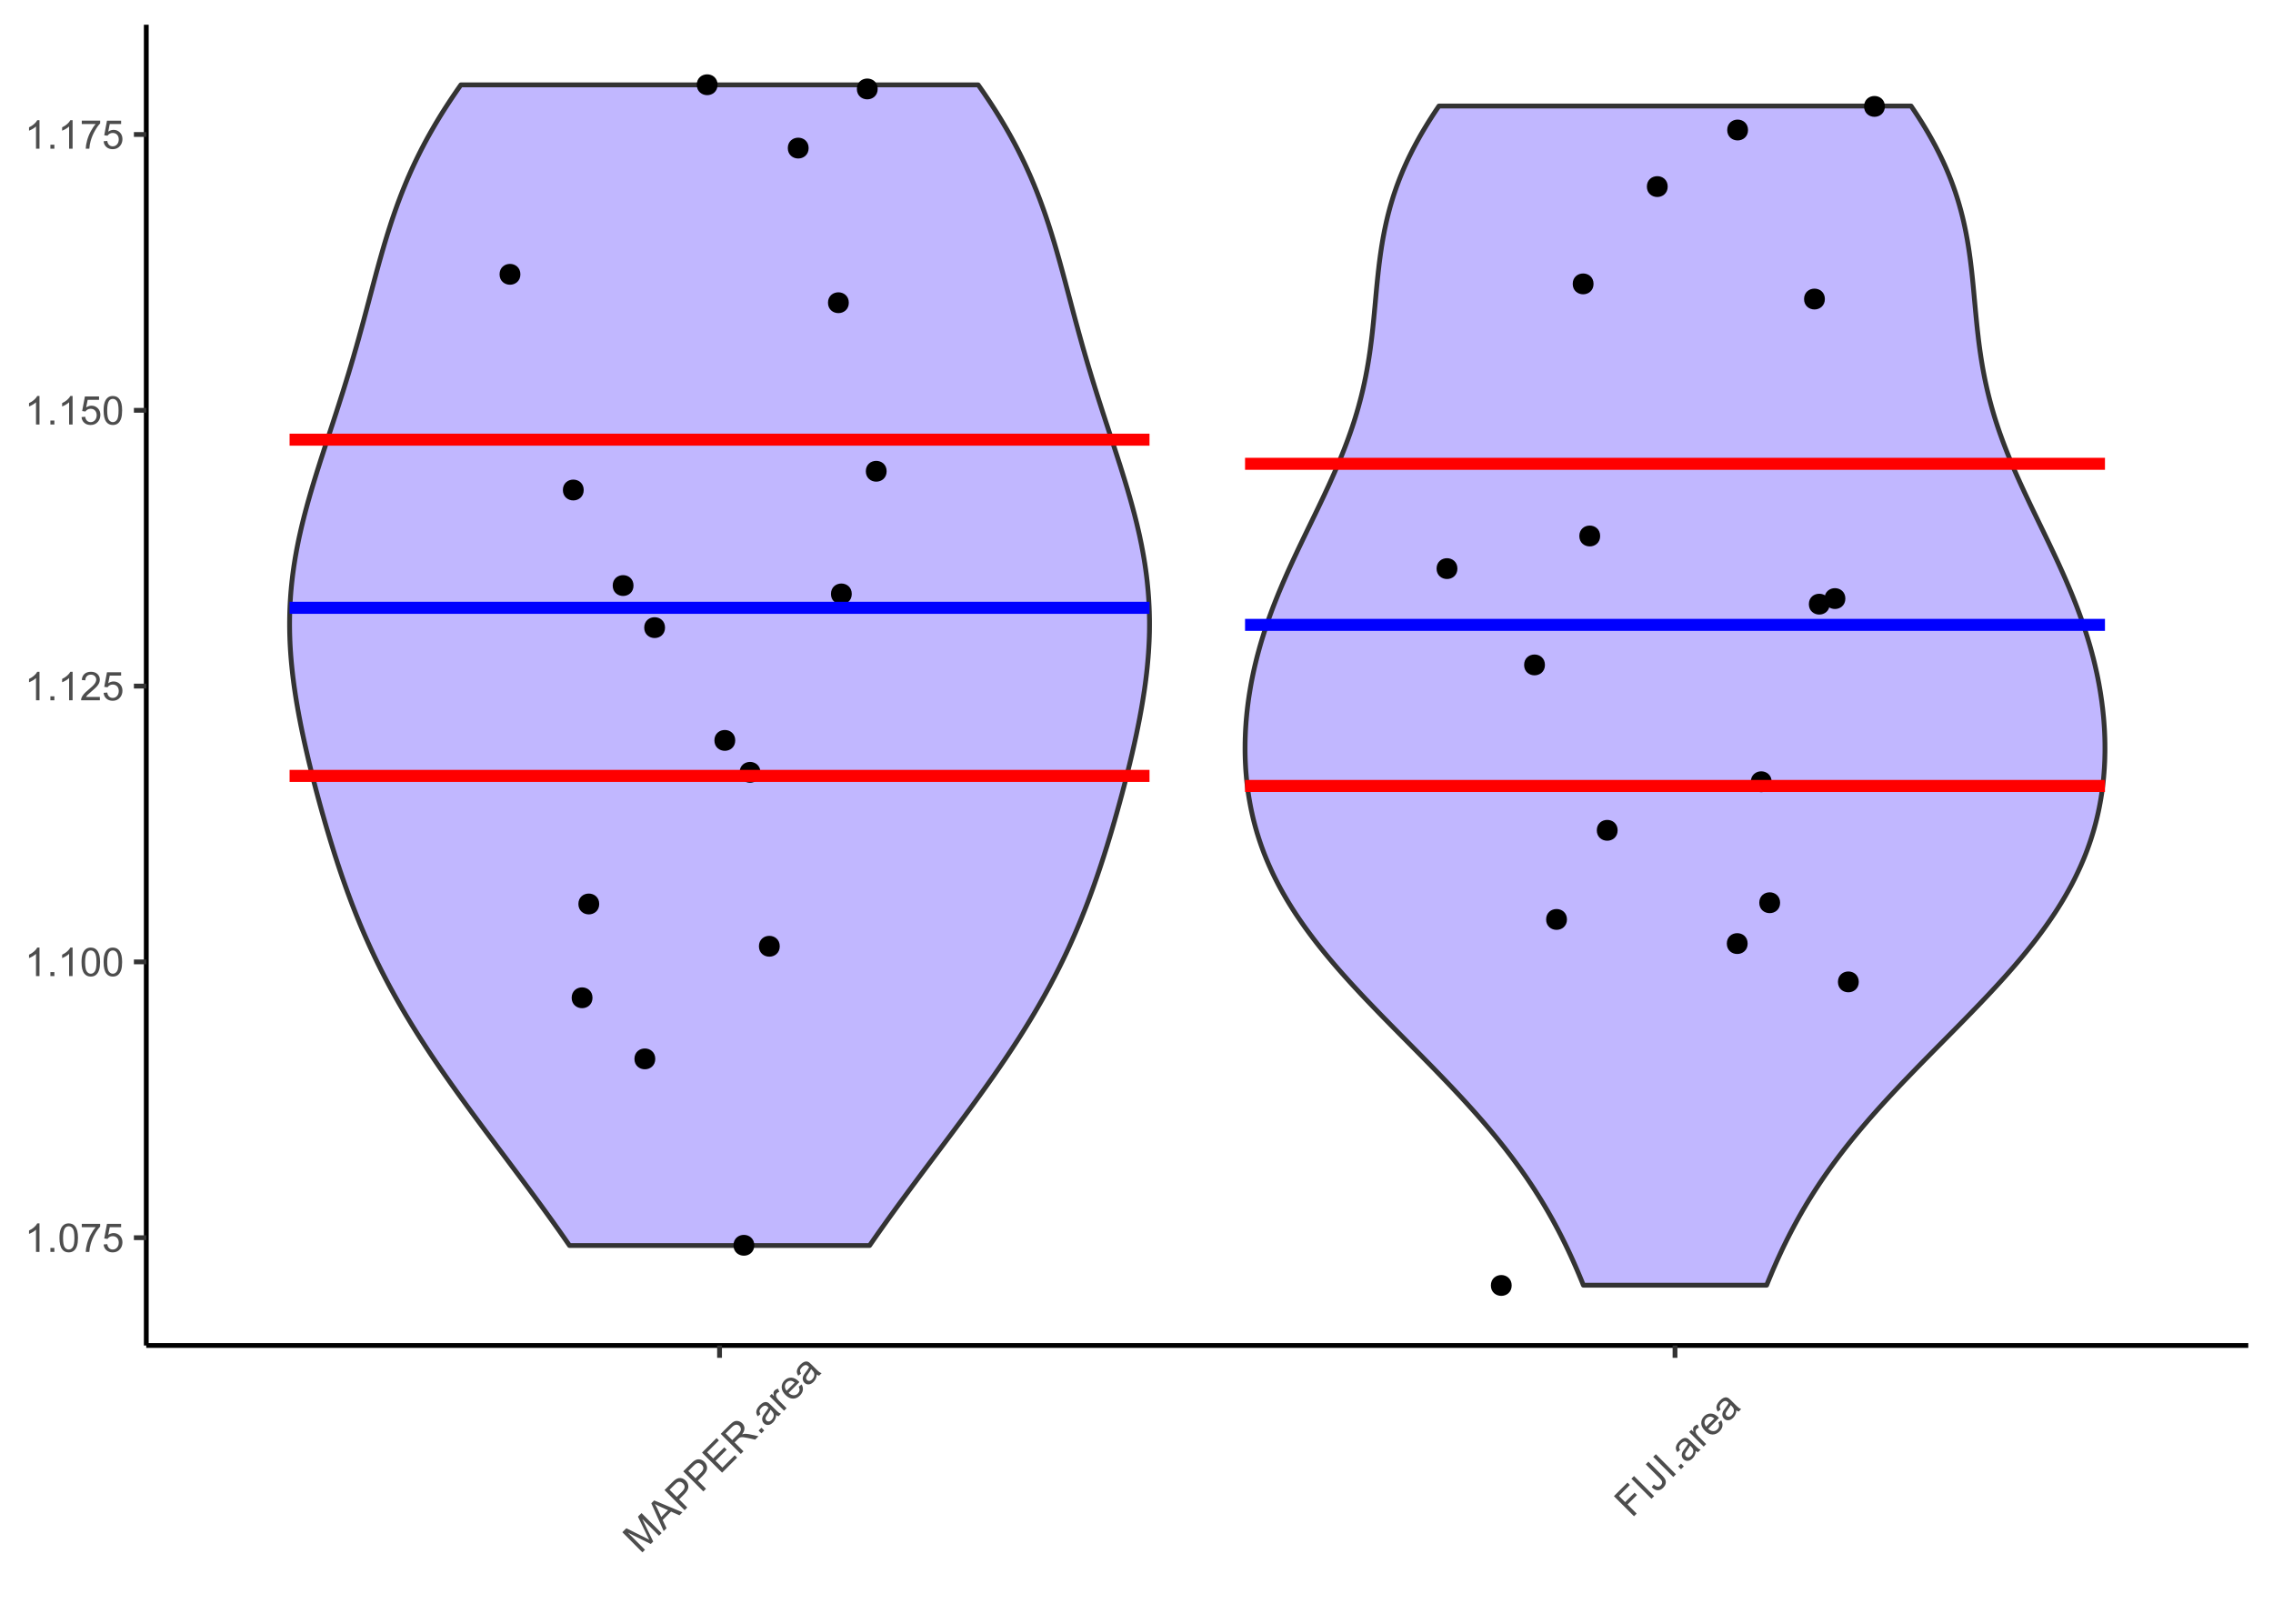 <?xml version="1.0" encoding="UTF-8"?>
<svg xmlns="http://www.w3.org/2000/svg" xmlns:xlink="http://www.w3.org/1999/xlink" width="504pt" height="360pt" viewBox="0 0 504 360" version="1.1">
<defs>
<g>
<symbol overflow="visible" id="glyph0-0">
<path style="stroke:none;" d="M 1.102 0 L 1.102 -5.5 L 5.5 -5.5 L 5.5 0 Z M 1.238 -0.137 L 5.363 -0.137 L 5.363 -5.363 L 1.238 -5.363 Z M 1.238 -0.137 "/>
</symbol>
<symbol overflow="visible" id="glyph0-1">
<path style="stroke:none;" d="M 3.277 0 L 2.504 0 L 2.504 -4.93 C 2.316 -4.75 2.074 -4.574 1.773 -4.395 C 1.469 -4.215 1.195 -4.082 0.957 -3.996 L 0.957 -4.742 C 1.387 -4.941 1.766 -5.188 2.09 -5.48 C 2.414 -5.77 2.645 -6.051 2.781 -6.324 L 3.277 -6.324 Z M 3.277 0 "/>
</symbol>
<symbol overflow="visible" id="glyph0-2">
<path style="stroke:none;" d="M 0.801 0 L 0.801 -0.883 L 1.68 -0.883 L 1.68 0 Z M 0.801 0 "/>
</symbol>
<symbol overflow="visible" id="glyph0-3">
<path style="stroke:none;" d="M 0.367 -3.105 C 0.363 -3.848 0.438 -4.445 0.594 -4.902 C 0.742 -5.355 0.973 -5.707 1.277 -5.953 C 1.578 -6.199 1.957 -6.32 2.418 -6.324 C 2.754 -6.32 3.051 -6.254 3.309 -6.121 C 3.562 -5.984 3.773 -5.789 3.938 -5.531 C 4.102 -5.273 4.23 -4.961 4.328 -4.594 C 4.422 -4.227 4.469 -3.73 4.473 -3.105 C 4.469 -2.367 4.395 -1.77 4.242 -1.316 C 4.09 -0.859 3.863 -0.508 3.562 -0.262 C 3.258 -0.016 2.875 0.105 2.418 0.109 C 1.809 0.105 1.332 -0.109 0.988 -0.547 C 0.57 -1.066 0.363 -1.922 0.367 -3.105 Z M 1.16 -3.105 C 1.16 -2.07 1.281 -1.379 1.523 -1.039 C 1.766 -0.695 2.062 -0.527 2.418 -0.527 C 2.773 -0.527 3.074 -0.699 3.316 -1.043 C 3.559 -1.387 3.68 -2.074 3.68 -3.105 C 3.68 -4.145 3.559 -4.832 3.316 -5.172 C 3.074 -5.512 2.77 -5.684 2.41 -5.684 C 2.051 -5.684 1.77 -5.531 1.559 -5.234 C 1.293 -4.844 1.16 -4.137 1.16 -3.105 Z M 1.16 -3.105 "/>
</symbol>
<symbol overflow="visible" id="glyph0-4">
<path style="stroke:none;" d="M 0.418 -5.473 L 0.418 -6.219 L 4.496 -6.219 L 4.496 -5.617 C 4.09 -5.188 3.691 -4.621 3.301 -3.914 C 2.902 -3.203 2.602 -2.473 2.391 -1.73 C 2.234 -1.199 2.133 -0.625 2.094 0 L 1.297 0 C 1.305 -0.492 1.402 -1.09 1.59 -1.793 C 1.773 -2.496 2.043 -3.172 2.391 -3.824 C 2.738 -4.477 3.109 -5.027 3.504 -5.473 Z M 0.418 -5.473 "/>
</symbol>
<symbol overflow="visible" id="glyph0-5">
<path style="stroke:none;" d="M 0.367 -1.648 L 1.176 -1.719 C 1.234 -1.32 1.375 -1.023 1.594 -0.824 C 1.812 -0.625 2.078 -0.527 2.391 -0.527 C 2.762 -0.527 3.074 -0.668 3.336 -0.949 C 3.59 -1.23 3.719 -1.602 3.723 -2.066 C 3.719 -2.504 3.594 -2.852 3.348 -3.109 C 3.098 -3.363 2.773 -3.492 2.375 -3.492 C 2.125 -3.492 1.902 -3.434 1.703 -3.32 C 1.5 -3.207 1.344 -3.062 1.23 -2.883 L 0.504 -2.977 L 1.113 -6.215 L 4.246 -6.215 L 4.246 -5.473 L 1.73 -5.473 L 1.391 -3.781 C 1.766 -4.039 2.164 -4.172 2.582 -4.176 C 3.129 -4.172 3.594 -3.98 3.973 -3.605 C 4.352 -3.223 4.539 -2.734 4.543 -2.137 C 4.539 -1.562 4.375 -1.07 4.043 -0.656 C 3.637 -0.148 3.086 0.105 2.391 0.109 C 1.816 0.105 1.348 -0.051 0.984 -0.371 C 0.621 -0.691 0.414 -1.117 0.367 -1.648 Z M 0.367 -1.648 "/>
</symbol>
<symbol overflow="visible" id="glyph0-6">
<path style="stroke:none;" d="M 4.43 -0.742 L 4.43 0 L 0.266 0 C 0.258 -0.188 0.289 -0.367 0.355 -0.539 C 0.461 -0.82 0.629 -1.098 0.863 -1.375 C 1.094 -1.648 1.434 -1.965 1.879 -2.328 C 2.562 -2.887 3.023 -3.332 3.266 -3.664 C 3.5 -3.988 3.621 -4.301 3.625 -4.594 C 3.621 -4.898 3.512 -5.156 3.297 -5.367 C 3.074 -5.578 2.789 -5.684 2.441 -5.684 C 2.066 -5.684 1.77 -5.57 1.547 -5.348 C 1.32 -5.125 1.207 -4.816 1.207 -4.422 L 0.414 -4.504 C 0.465 -5.094 0.668 -5.543 1.027 -5.855 C 1.379 -6.164 1.855 -6.32 2.457 -6.324 C 3.059 -6.32 3.539 -6.152 3.891 -5.82 C 4.242 -5.484 4.418 -5.07 4.422 -4.578 C 4.418 -4.32 4.367 -4.074 4.266 -3.832 C 4.164 -3.59 3.992 -3.332 3.754 -3.062 C 3.512 -2.793 3.113 -2.426 2.562 -1.957 C 2.094 -1.566 1.797 -1.301 1.664 -1.16 C 1.531 -1.02 1.422 -0.879 1.34 -0.742 Z M 4.43 -0.742 "/>
</symbol>
<symbol overflow="visible" id="glyph1-0">
<path style="stroke:none;" d="M 0.777 -0.777 L -3.109 -4.668 L 0 -7.777 L 3.891 -3.891 Z M 0.777 -0.973 L 3.695 -3.891 L 0 -7.582 L -2.918 -4.668 Z M 0.777 -0.973 "/>
</symbol>
<symbol overflow="visible" id="glyph1-1">
<path style="stroke:none;" d="M 0.461 -0.461 L -3.992 -4.918 L -3.105 -5.805 L 1.102 -3.703 C 1.492 -3.508 1.781 -3.359 1.977 -3.258 C 1.859 -3.469 1.699 -3.785 1.496 -4.207 L -0.535 -8.375 L 0.258 -9.168 L 4.711 -4.711 L 4.145 -4.145 L 0.418 -7.871 L 2.852 -2.852 L 2.316 -2.316 L -2.762 -4.82 L 1.031 -1.031 Z M 0.461 -0.461 "/>
</symbol>
<symbol overflow="visible" id="glyph1-2">
<path style="stroke:none;" d="M -0.008 0.008 L -2.754 -6.156 L -2.117 -6.789 L 4.16 -4.16 L 3.488 -3.488 L 1.621 -4.316 L -0.242 -2.453 L 0.617 -0.617 Z M -0.555 -3.105 L 0.957 -4.617 L -0.742 -5.383 C -1.254 -5.613 -1.668 -5.816 -1.98 -5.992 C -1.75 -5.645 -1.547 -5.281 -1.371 -4.902 Z M -0.555 -3.105 "/>
</symbol>
<symbol overflow="visible" id="glyph1-3">
<path style="stroke:none;" d="M 0.48 -0.48 L -3.973 -4.934 L -2.293 -6.613 C -1.996 -6.906 -1.758 -7.117 -1.574 -7.25 C -1.316 -7.43 -1.062 -7.543 -0.816 -7.59 C -0.562 -7.633 -0.301 -7.609 -0.027 -7.52 C 0.246 -7.422 0.492 -7.266 0.715 -7.047 C 1.09 -6.664 1.289 -6.223 1.312 -5.723 C 1.336 -5.219 1.031 -4.652 0.402 -4.023 L -0.742 -2.879 L 1.07 -1.07 Z M -1.266 -3.406 L -0.117 -4.559 C 0.266 -4.938 0.465 -5.277 0.484 -5.582 C 0.5 -5.883 0.379 -6.164 0.125 -6.422 C -0.062 -6.605 -0.266 -6.715 -0.496 -6.758 C -0.719 -6.793 -0.93 -6.758 -1.129 -6.648 C -1.254 -6.574 -1.449 -6.402 -1.719 -6.137 L -2.859 -5 Z M -1.266 -3.406 "/>
</symbol>
<symbol overflow="visible" id="glyph1-4">
<path style="stroke:none;" d="M 0.492 -0.492 L -3.961 -4.945 L -0.742 -8.168 L -0.215 -7.641 L -2.848 -5.012 L -1.484 -3.645 L 0.98 -6.109 L 1.504 -5.586 L -0.961 -3.125 L 0.555 -1.605 L 3.289 -4.344 L 3.816 -3.816 Z M 0.492 -0.492 "/>
</symbol>
<symbol overflow="visible" id="glyph1-5">
<path style="stroke:none;" d="M 0.488 -0.488 L -3.965 -4.945 L -1.988 -6.918 C -1.59 -7.312 -1.25 -7.574 -0.965 -7.703 C -0.676 -7.828 -0.367 -7.852 -0.043 -7.773 C 0.285 -7.691 0.566 -7.531 0.812 -7.289 C 1.125 -6.973 1.289 -6.602 1.301 -6.184 C 1.312 -5.758 1.133 -5.305 0.77 -4.82 C 0.996 -4.902 1.191 -4.949 1.348 -4.957 C 1.676 -4.969 2.035 -4.934 2.426 -4.852 L 4.414 -4.414 L 3.672 -3.672 L 2.156 -4.012 C 1.715 -4.102 1.367 -4.164 1.117 -4.199 C 0.863 -4.227 0.664 -4.227 0.52 -4.195 C 0.375 -4.164 0.246 -4.113 0.133 -4.047 C 0.051 -3.992 -0.062 -3.891 -0.215 -3.738 L -0.898 -3.055 L 1.078 -1.078 Z M -1.41 -3.566 L -0.145 -4.836 C 0.125 -5.102 0.305 -5.34 0.406 -5.547 C 0.5 -5.754 0.527 -5.957 0.484 -6.16 C 0.438 -6.359 0.344 -6.535 0.203 -6.68 C -0.008 -6.891 -0.254 -6.984 -0.543 -6.969 C -0.828 -6.949 -1.137 -6.777 -1.473 -6.449 L -2.883 -5.039 Z M -1.41 -3.566 "/>
</symbol>
<symbol overflow="visible" id="glyph1-6">
<path style="stroke:none;" d="M 0.566 -0.566 L -0.059 -1.188 L 0.566 -1.812 L 1.188 -1.188 Z M 0.566 -0.566 "/>
</symbol>
<symbol overflow="visible" id="glyph1-7">
<path style="stroke:none;" d="M 2.117 -2.914 C 2.082 -2.535 2.008 -2.219 1.895 -1.965 C 1.777 -1.703 1.613 -1.469 1.402 -1.254 C 1.043 -0.898 0.684 -0.711 0.32 -0.695 C -0.043 -0.676 -0.355 -0.801 -0.625 -1.074 C -0.781 -1.23 -0.891 -1.414 -0.949 -1.617 C -1.008 -1.82 -1.016 -2.02 -0.98 -2.215 C -0.941 -2.41 -0.871 -2.598 -0.77 -2.785 C -0.684 -2.918 -0.551 -3.109 -0.363 -3.355 C 0.023 -3.844 0.285 -4.23 0.422 -4.52 C 0.348 -4.59 0.301 -4.641 0.281 -4.664 C 0.062 -4.887 -0.145 -4.992 -0.344 -4.98 C -0.605 -4.965 -0.875 -4.816 -1.152 -4.543 C -1.406 -4.281 -1.551 -4.047 -1.586 -3.836 C -1.613 -3.621 -1.543 -3.371 -1.379 -3.086 L -1.988 -2.625 C -2.164 -2.902 -2.27 -3.164 -2.301 -3.418 C -2.328 -3.668 -2.273 -3.938 -2.141 -4.227 C -2.004 -4.508 -1.801 -4.793 -1.523 -5.074 C -1.25 -5.348 -0.992 -5.539 -0.758 -5.648 C -0.516 -5.754 -0.309 -5.797 -0.133 -5.781 C 0.047 -5.762 0.227 -5.695 0.41 -5.582 C 0.52 -5.504 0.695 -5.344 0.941 -5.105 L 1.672 -4.375 C 2.176 -3.863 2.508 -3.555 2.668 -3.445 C 2.824 -3.332 3 -3.246 3.195 -3.195 L 2.625 -2.625 C 2.453 -2.68 2.281 -2.773 2.117 -2.914 Z M 0.852 -4.09 C 0.73 -3.809 0.504 -3.441 0.164 -2.988 C -0.027 -2.73 -0.148 -2.535 -0.203 -2.402 C -0.254 -2.27 -0.266 -2.137 -0.238 -2.008 C -0.211 -1.879 -0.152 -1.77 -0.059 -1.676 C 0.086 -1.527 0.262 -1.461 0.473 -1.477 C 0.68 -1.488 0.891 -1.598 1.102 -1.812 C 1.312 -2.02 1.453 -2.254 1.523 -2.512 C 1.594 -2.766 1.59 -3.012 1.512 -3.254 C 1.445 -3.434 1.289 -3.648 1.051 -3.891 Z M 0.852 -4.09 "/>
</symbol>
<symbol overflow="visible" id="glyph1-8">
<path style="stroke:none;" d="M 0.402 -0.402 L -2.824 -3.629 L -2.332 -4.121 L -1.84 -3.633 C -1.941 -3.984 -1.977 -4.25 -1.945 -4.434 C -1.91 -4.609 -1.828 -4.762 -1.703 -4.895 C -1.52 -5.074 -1.273 -5.203 -0.965 -5.281 L -0.648 -4.586 C -0.855 -4.527 -1.027 -4.434 -1.168 -4.301 C -1.285 -4.18 -1.355 -4.035 -1.379 -3.871 C -1.398 -3.703 -1.367 -3.535 -1.285 -3.371 C -1.148 -3.113 -0.969 -2.871 -0.738 -2.641 L 0.949 -0.949 Z M 0.402 -0.402 "/>
</symbol>
<symbol overflow="visible" id="glyph1-9">
<path style="stroke:none;" d="M 1.578 -3.656 L 2.215 -4.152 C 2.457 -3.73 2.547 -3.309 2.488 -2.887 C 2.426 -2.461 2.211 -2.062 1.84 -1.691 C 1.363 -1.219 0.84 -0.988 0.277 -1.004 C -0.289 -1.016 -0.832 -1.285 -1.359 -1.812 C -1.898 -2.352 -2.18 -2.914 -2.203 -3.496 C -2.223 -4.074 -2.008 -4.586 -1.566 -5.035 C -1.129 -5.465 -0.629 -5.672 -0.066 -5.652 C 0.504 -5.629 1.051 -5.352 1.582 -4.82 C 1.613 -4.785 1.66 -4.734 1.727 -4.672 L -0.68 -2.266 C -0.305 -1.93 0.066 -1.758 0.434 -1.754 C 0.801 -1.742 1.117 -1.875 1.391 -2.145 C 1.586 -2.344 1.707 -2.566 1.746 -2.816 C 1.781 -3.062 1.723 -3.344 1.578 -3.656 Z M -1.102 -2.746 L 0.703 -4.547 C 0.406 -4.793 0.133 -4.926 -0.117 -4.953 C -0.5 -4.984 -0.828 -4.863 -1.109 -4.59 C -1.355 -4.336 -1.484 -4.043 -1.488 -3.703 C -1.492 -3.363 -1.363 -3.043 -1.102 -2.746 Z M -1.102 -2.746 "/>
</symbol>
<symbol overflow="visible" id="glyph1-10">
<path style="stroke:none;" d="M 0.512 -0.512 L -3.945 -4.965 L -0.938 -7.969 L -0.414 -7.445 L -2.828 -5.027 L -1.449 -3.648 L 0.641 -5.738 L 1.168 -5.215 L -0.922 -3.125 L 1.102 -1.102 Z M 0.512 -0.512 "/>
</symbol>
<symbol overflow="visible" id="glyph1-11">
<path style="stroke:none;" d="M 0.582 -0.582 L -3.875 -5.035 L -3.285 -5.625 L 1.168 -1.168 Z M 0.582 -0.582 "/>
</symbol>
<symbol overflow="visible" id="glyph1-12">
<path style="stroke:none;" d="M -1.086 -1.441 L -0.625 -2.047 C -0.27 -1.719 0.023 -1.551 0.262 -1.539 C 0.5 -1.527 0.719 -1.621 0.922 -1.824 C 1.066 -1.965 1.16 -2.125 1.203 -2.305 C 1.242 -2.477 1.227 -2.645 1.148 -2.805 C 1.07 -2.961 0.902 -3.168 0.652 -3.426 L -2.414 -6.492 L -1.824 -7.082 L 1.211 -4.047 C 1.582 -3.672 1.824 -3.34 1.941 -3.047 C 2.051 -2.75 2.066 -2.449 1.98 -2.148 C 1.891 -1.844 1.715 -1.562 1.453 -1.301 C 1.062 -0.91 0.648 -0.723 0.219 -0.738 C -0.215 -0.754 -0.645 -0.988 -1.086 -1.441 Z M -1.086 -1.441 "/>
</symbol>
</g>
</defs>
<g id="surface739">
<rect x="0" y="0" width="504" height="360" style="fill:rgb(100%,100%,100%);fill-opacity:1;stroke:none;"/>
<rect x="0" y="0" width="504" height="360" style="fill:rgb(100%,100%,100%);fill-opacity:1;stroke:none;"/>
<path style="fill:none;stroke-width:1.067;stroke-linecap:round;stroke-linejoin:round;stroke:rgb(100%,100%,100%);stroke-opacity:1;stroke-miterlimit:10;" d="M 0 360 L 504 360 L 504 0 L 0 0 Z M 0 360 "/>
<path style="fill-rule:nonzero;fill:rgb(51.765%,43.922%,100%);fill-opacity:0.502;stroke-width:1.067;stroke-linecap:round;stroke-linejoin:round;stroke:rgb(20%,20%,20%);stroke-opacity:1;stroke-miterlimit:10;" d="M 126.277 276.145 L 125.93 275.641 L 125.578 275.137 L 125.23 274.633 L 124.879 274.129 L 124.523 273.625 L 124.172 273.121 L 123.816 272.621 L 123.098 271.613 L 122.742 271.109 L 122.379 270.605 L 122.02 270.102 L 120.93 268.59 L 119.828 267.078 L 119.461 266.578 L 119.094 266.074 L 117.238 263.555 L 115.363 261.035 L 114.988 260.535 L 114.613 260.031 L 114.234 259.527 L 113.859 259.023 L 113.48 258.52 L 113.105 258.016 L 112.727 257.512 L 112.352 257.008 L 111.215 255.496 L 110.84 254.996 L 110.082 253.988 L 109.707 253.484 L 109.328 252.98 L 108.953 252.477 L 108.574 251.973 L 108.199 251.469 L 107.82 250.965 L 106.695 249.453 L 106.324 248.953 L 105.949 248.449 L 105.578 247.945 L 105.203 247.441 L 104.461 246.434 L 104.094 245.93 L 103.723 245.426 L 102.621 243.914 L 102.258 243.41 L 101.895 242.91 L 101.168 241.902 L 100.09 240.391 L 99.379 239.383 L 99.027 238.879 L 98.672 238.375 L 98.324 237.871 L 97.973 237.367 L 97.625 236.867 L 96.594 235.355 L 95.574 233.844 L 95.242 233.34 L 94.906 232.836 L 94.574 232.332 L 93.918 231.324 L 93.594 230.824 L 92.945 229.816 L 92.625 229.312 L 91.992 228.305 L 91.367 227.297 L 91.059 226.793 L 90.449 225.785 L 90.145 225.285 L 89.844 224.781 L 89.25 223.773 L 88.961 223.27 L 88.668 222.766 L 88.379 222.262 L 87.809 221.254 L 87.246 220.246 L 86.973 219.742 L 86.695 219.242 L 86.422 218.738 L 86.152 218.234 L 85.621 217.227 L 85.098 216.219 L 84.582 215.211 L 84.328 214.707 L 83.828 213.699 L 83.582 213.199 L 83.098 212.191 L 82.621 211.184 L 82.152 210.176 L 81.691 209.168 L 81.469 208.664 L 81.242 208.16 L 81.02 207.656 L 80.801 207.156 L 80.582 206.652 L 80.152 205.645 L 79.73 204.637 L 79.527 204.133 L 79.32 203.629 L 78.914 202.621 L 78.715 202.117 L 78.516 201.617 L 78.125 200.609 L 77.742 199.602 L 77.18 198.09 L 76.996 197.586 L 76.816 197.082 L 76.633 196.578 L 76.457 196.074 L 76.277 195.574 L 75.926 194.566 L 75.41 193.055 L 74.906 191.543 L 74.414 190.031 L 74.254 189.531 L 73.934 188.523 L 73.309 186.508 L 72.852 184.996 L 72.703 184.492 L 72.551 183.988 L 72.402 183.488 L 72.258 182.984 L 72.109 182.48 L 71.531 180.465 L 70.969 178.449 L 70.832 177.949 L 70.422 176.438 L 70.289 175.934 L 70.152 175.43 L 70.02 174.926 L 69.891 174.422 L 69.758 173.918 L 69.629 173.414 L 69.496 172.91 L 69.371 172.406 L 69.242 171.906 L 69.117 171.402 L 68.988 170.898 L 68.867 170.395 L 68.617 169.387 L 68.375 168.379 L 67.906 166.363 L 67.793 165.863 L 67.453 164.352 L 67.234 163.344 L 66.918 161.832 L 66.816 161.328 L 66.711 160.824 L 66.613 160.32 L 66.516 159.82 L 66.32 158.812 L 66.227 158.309 L 66.137 157.805 L 66.043 157.301 L 65.957 156.797 L 65.867 156.293 L 65.781 155.789 L 65.617 154.781 L 65.539 154.281 L 65.461 153.777 L 65.238 152.266 L 65.172 151.762 L 65.102 151.258 L 65.039 150.754 L 64.973 150.25 L 64.855 149.242 L 64.801 148.738 L 64.746 148.238 L 64.645 147.23 L 64.598 146.727 L 64.512 145.719 L 64.473 145.215 L 64.402 144.207 L 64.371 143.703 L 64.316 142.695 L 64.293 142.195 L 64.273 141.691 L 64.242 140.684 L 64.23 140.18 L 64.215 139.172 L 64.211 138.668 L 64.211 138.164 L 64.219 137.156 L 64.227 136.652 L 64.238 136.152 L 64.25 135.648 L 64.289 134.641 L 64.312 134.137 L 64.367 133.129 L 64.402 132.625 L 64.434 132.121 L 64.512 131.113 L 64.559 130.613 L 64.605 130.109 L 64.707 129.102 L 64.883 127.59 L 65.016 126.582 L 65.09 126.078 L 65.16 125.574 L 65.238 125.07 L 65.316 124.57 L 65.48 123.562 L 65.75 122.051 L 65.945 121.043 L 66.148 120.035 L 66.359 119.027 L 66.473 118.527 L 66.699 117.52 L 66.934 116.512 L 67.059 116.008 L 67.18 115.504 L 67.309 115 L 67.434 114.496 L 67.832 112.984 L 67.969 112.484 L 68.242 111.477 L 68.383 110.973 L 68.816 109.461 L 69.262 107.949 L 69.566 106.941 L 69.719 106.441 L 70.344 104.426 L 71.145 101.906 L 71.309 101.402 L 71.473 100.902 L 71.633 100.398 L 72.289 98.383 L 72.457 97.879 L 72.949 96.367 L 73.117 95.863 L 73.281 95.359 L 73.445 94.859 L 73.613 94.355 L 74.598 91.332 L 74.758 90.828 L 75.086 89.82 L 75.246 89.316 L 75.406 88.816 L 76.047 86.801 L 76.828 84.281 L 76.98 83.777 L 77.137 83.273 L 77.289 82.773 L 77.441 82.27 L 77.59 81.766 L 77.742 81.262 L 78.336 79.246 L 78.77 77.734 L 78.914 77.234 L 79.059 76.73 L 79.199 76.227 L 79.344 75.723 L 79.625 74.715 L 79.762 74.211 L 79.902 73.707 L 80.039 73.203 L 80.18 72.699 L 80.453 71.691 L 80.59 71.191 L 80.727 70.688 L 80.859 70.184 L 80.996 69.68 L 81.129 69.176 L 81.266 68.672 L 81.531 67.664 L 81.668 67.16 L 82.066 65.648 L 82.199 65.148 L 82.332 64.645 L 82.469 64.141 L 82.734 63.133 L 82.871 62.629 L 83.004 62.125 L 83.277 61.117 L 83.41 60.613 L 83.547 60.109 L 83.688 59.605 L 83.824 59.105 L 83.961 58.602 L 84.242 57.594 L 84.387 57.09 L 84.527 56.586 L 84.961 55.074 L 85.258 54.066 L 85.41 53.566 L 85.559 53.062 L 85.715 52.559 L 85.867 52.055 L 86.027 51.551 L 86.184 51.047 L 86.344 50.543 L 86.508 50.039 L 86.668 49.535 L 87.004 48.527 L 87.176 48.023 L 87.348 47.523 L 87.699 46.516 L 88.059 45.508 L 88.242 45.004 L 88.43 44.5 L 88.812 43.492 L 89.008 42.988 L 89.406 41.98 L 89.609 41.48 L 90.023 40.473 L 90.238 39.969 L 90.449 39.465 L 90.672 38.961 L 90.891 38.457 L 91.344 37.449 L 91.574 36.945 L 91.809 36.441 L 92.047 35.938 L 92.289 35.438 L 92.531 34.934 L 93.031 33.926 L 93.289 33.422 L 93.543 32.918 L 93.809 32.414 L 94.07 31.91 L 94.34 31.406 L 94.887 30.398 L 95.168 29.898 L 95.449 29.395 L 96.027 28.387 L 96.32 27.883 L 96.617 27.379 L 96.918 26.875 L 97.527 25.867 L 98.152 24.859 L 98.473 24.355 L 98.793 23.855 L 99.449 22.848 L 99.781 22.344 L 100.453 21.336 L 101.141 20.328 L 101.488 19.824 L 101.84 19.32 L 102.195 18.816 L 216.898 18.816 L 217.254 19.32 L 217.957 20.328 L 218.301 20.832 L 218.98 21.84 L 219.316 22.344 L 219.648 22.848 L 219.977 23.352 L 220.301 23.855 L 220.621 24.355 L 220.941 24.859 L 221.566 25.867 L 222.176 26.875 L 222.477 27.379 L 223.07 28.387 L 223.359 28.891 L 223.645 29.395 L 223.926 29.898 L 224.207 30.398 L 224.754 31.406 L 225.023 31.91 L 225.289 32.414 L 225.551 32.918 L 225.809 33.422 L 226.062 33.926 L 226.562 34.934 L 226.805 35.438 L 227.047 35.938 L 227.285 36.441 L 227.52 36.945 L 227.75 37.449 L 228.203 38.457 L 228.426 38.961 L 228.645 39.465 L 228.859 39.969 L 229.281 40.977 L 229.484 41.48 L 229.691 41.98 L 230.09 42.988 L 230.281 43.492 L 230.477 43.996 L 230.852 45.004 L 231.219 46.012 L 231.398 46.516 L 231.75 47.523 L 231.922 48.023 L 232.426 49.535 L 232.59 50.039 L 233.07 51.551 L 233.227 52.055 L 233.379 52.559 L 233.535 53.062 L 233.688 53.566 L 233.836 54.066 L 234.133 55.074 L 234.711 57.09 L 235.133 58.602 L 235.27 59.105 L 235.41 59.605 L 235.82 61.117 L 235.953 61.621 L 236.227 62.629 L 236.492 63.637 L 236.629 64.141 L 236.895 65.148 L 237.027 65.648 L 237.16 66.152 L 237.297 66.656 L 237.695 68.168 L 237.832 68.672 L 238.098 69.68 L 238.371 70.688 L 238.504 71.191 L 238.641 71.691 L 238.777 72.195 L 238.918 72.699 L 239.191 73.707 L 240.035 76.73 L 240.18 77.234 L 240.324 77.734 L 240.613 78.742 L 240.762 79.246 L 240.906 79.75 L 241.203 80.758 L 241.355 81.262 L 241.504 81.766 L 241.809 82.773 L 241.961 83.273 L 242.113 83.777 L 242.27 84.281 L 242.422 84.785 L 242.891 86.297 L 243.051 86.801 L 243.207 87.305 L 243.688 88.816 L 243.848 89.316 L 244.012 89.82 L 244.172 90.324 L 244.336 90.828 L 244.496 91.332 L 245.316 93.852 L 245.484 94.355 L 245.648 94.859 L 245.812 95.359 L 245.977 95.863 L 246.145 96.367 L 246.473 97.375 L 246.641 97.879 L 247.625 100.902 L 247.785 101.402 L 247.949 101.906 L 248.109 102.41 L 248.273 102.914 L 248.434 103.418 L 248.59 103.922 L 248.75 104.426 L 249.375 106.441 L 249.527 106.941 L 249.984 108.453 L 250.129 108.957 L 250.277 109.461 L 250.711 110.973 L 250.992 111.98 L 251.129 112.484 L 251.266 112.984 L 251.531 113.992 L 251.789 115 L 252.039 116.008 L 252.16 116.512 L 252.277 117.016 L 252.398 117.52 L 252.625 118.527 L 252.734 119.027 L 253.051 120.539 L 253.152 121.043 L 253.246 121.547 L 253.344 122.051 L 253.434 122.555 L 253.527 123.059 L 253.699 124.066 L 253.777 124.57 L 253.859 125.07 L 254.008 126.078 L 254.078 126.582 L 254.211 127.59 L 254.27 128.094 L 254.332 128.598 L 254.387 129.102 L 254.488 130.109 L 254.535 130.613 L 254.582 131.113 L 254.66 132.121 L 254.695 132.625 L 254.727 133.129 L 254.781 134.137 L 254.805 134.641 L 254.844 135.648 L 254.855 136.152 L 254.867 136.652 L 254.883 137.66 L 254.883 138.668 L 254.875 139.676 L 254.867 140.18 L 254.852 140.684 L 254.84 141.188 L 254.801 142.195 L 254.777 142.695 L 254.723 143.703 L 254.66 144.711 L 254.582 145.719 L 254.496 146.727 L 254.402 147.734 L 254.352 148.238 L 254.297 148.738 L 254.242 149.242 L 254.18 149.746 L 254.121 150.25 L 254.059 150.754 L 253.926 151.762 L 253.785 152.77 L 253.711 153.273 L 253.555 154.281 L 253.477 154.781 L 253.312 155.789 L 253.141 156.797 L 252.961 157.805 L 252.68 159.316 L 252.582 159.82 L 252.484 160.32 L 252.281 161.328 L 252.176 161.832 L 252.074 162.336 L 251.969 162.84 L 251.531 164.855 L 251.305 165.863 L 251.188 166.363 L 251.074 166.867 L 250.957 167.371 L 250.836 167.875 L 250.719 168.379 L 250.477 169.387 L 250.352 169.891 L 250.23 170.395 L 249.98 171.402 L 249.852 171.906 L 249.727 172.406 L 249.469 173.414 L 249.336 173.918 L 249.207 174.422 L 248.809 175.934 L 248.262 177.949 L 248.125 178.449 L 247.562 180.465 L 247.273 181.473 L 247.133 181.977 L 246.984 182.48 L 246.84 182.984 L 246.691 183.488 L 246.543 183.988 L 246.395 184.492 L 245.785 186.508 L 245.629 187.012 L 245.477 187.516 L 245.316 188.02 L 245.16 188.523 L 244.84 189.531 L 244.68 190.031 L 244.188 191.543 L 243.684 193.055 L 243.168 194.566 L 242.816 195.574 L 242.641 196.074 L 242.281 197.082 L 241.914 198.09 L 241.352 199.602 L 240.969 200.609 L 240.578 201.617 L 240.379 202.117 L 240.18 202.621 L 239.57 204.133 L 239.363 204.637 L 238.941 205.645 L 238.512 206.652 L 238.293 207.156 L 238.074 207.656 L 237.629 208.664 L 237.402 209.168 L 237.172 209.672 L 236.945 210.176 L 236.477 211.184 L 236.238 211.688 L 235.996 212.191 L 235.758 212.695 L 235.512 213.199 L 235.266 213.699 L 234.766 214.707 L 234.258 215.715 L 233.996 216.219 L 233.738 216.723 L 232.941 218.234 L 232.672 218.738 L 232.398 219.242 L 232.125 219.742 L 231.848 220.246 L 231.004 221.758 L 230.137 223.27 L 229.844 223.773 L 229.25 224.781 L 228.949 225.285 L 228.648 225.785 L 228.344 226.289 L 227.727 227.297 L 227.102 228.305 L 226.469 229.312 L 225.828 230.32 L 225.504 230.824 L 225.176 231.324 L 224.52 232.332 L 224.188 232.836 L 223.852 233.34 L 223.52 233.844 L 223.18 234.348 L 222.844 234.852 L 221.469 236.867 L 221.121 237.367 L 220.77 237.871 L 220.422 238.375 L 220.07 238.879 L 219.004 240.391 L 217.926 241.902 L 217.562 242.406 L 217.203 242.91 L 216.836 243.41 L 216.473 243.914 L 215.004 245.93 L 213.52 247.945 L 213.145 248.449 L 212.773 248.953 L 212.398 249.453 L 210.898 251.469 L 210.52 251.973 L 210.145 252.477 L 209.766 252.98 L 209.391 253.484 L 208.633 254.492 L 208.258 254.996 L 207.879 255.496 L 207.121 256.504 L 206.746 257.008 L 205.988 258.016 L 205.613 258.52 L 205.234 259.023 L 204.859 259.527 L 204.48 260.031 L 204.105 260.535 L 203.73 261.035 L 202.23 263.051 L 201.859 263.555 L 201.484 264.059 L 200.371 265.57 L 200.004 266.074 L 199.633 266.578 L 199.266 267.078 L 198.531 268.086 L 198.168 268.59 L 197.801 269.094 L 197.074 270.102 L 195.637 272.117 L 195.281 272.621 L 194.926 273.121 L 194.57 273.625 L 194.219 274.129 L 193.863 274.633 L 193.516 275.137 L 193.164 275.641 L 192.816 276.145 Z M 126.277 276.145 "/>
<path style="fill-rule:nonzero;fill:rgb(51.765%,43.922%,100%);fill-opacity:0.502;stroke-width:1.067;stroke-linecap:round;stroke-linejoin:round;stroke:rgb(20%,20%,20%);stroke-opacity:1;stroke-miterlimit:10;" d="M 351.09 284.941 L 350.676 283.918 L 350.465 283.406 L 350.035 282.383 L 349.598 281.359 L 349.152 280.336 L 348.926 279.824 L 348.465 278.801 L 348.23 278.289 L 347.754 277.266 L 347.262 276.242 L 347.016 275.734 L 346.508 274.711 L 345.992 273.688 L 345.461 272.664 L 344.914 271.641 L 344.359 270.617 L 344.074 270.105 L 343.496 269.082 L 343.203 268.57 L 342.602 267.547 L 342.297 267.035 L 341.68 266.012 L 341.359 265.5 L 341.043 264.988 L 340.715 264.477 L 340.391 263.965 L 340.059 263.453 L 339.723 262.941 L 339.383 262.43 L 338.695 261.406 L 338.344 260.895 L 337.988 260.383 L 337.27 259.359 L 336.902 258.848 L 336.531 258.336 L 336.156 257.824 L 335.777 257.316 L 335.398 256.805 L 335.012 256.293 L 334.621 255.781 L 333.832 254.758 L 333.43 254.246 L 333.023 253.734 L 332.203 252.711 L 331.367 251.688 L 330.516 250.664 L 330.086 250.152 L 329.652 249.641 L 329.215 249.129 L 328.773 248.617 L 328.328 248.105 L 327.879 247.594 L 327.434 247.082 L 326.52 246.059 L 325.598 245.035 L 325.133 244.523 L 324.664 244.012 L 323.719 242.988 L 323.242 242.477 L 322.281 241.453 L 321.312 240.43 L 320.824 239.918 L 320.336 239.41 L 319.352 238.387 L 317.863 236.852 L 316.863 235.828 L 316.359 235.316 L 315.859 234.805 L 314.852 233.781 L 314.344 233.27 L 313.84 232.758 L 313.332 232.246 L 312.828 231.734 L 311.812 230.711 L 311.309 230.199 L 310.801 229.688 L 310.297 229.176 L 309.789 228.664 L 308.277 227.129 L 307.777 226.617 L 307.273 226.105 L 306.273 225.082 L 305.281 224.059 L 303.805 222.523 L 303.316 222.012 L 302.828 221.504 L 302.348 220.992 L 301.863 220.48 L 300.434 218.945 L 299.496 217.922 L 299.031 217.41 L 298.57 216.898 L 297.656 215.875 L 297.207 215.363 L 296.754 214.852 L 295.871 213.828 L 295.434 213.316 L 295 212.805 L 294.148 211.781 L 293.727 211.27 L 292.898 210.246 L 292.492 209.734 L 292.09 209.223 L 291.691 208.711 L 291.297 208.199 L 290.523 207.176 L 290.145 206.664 L 289.77 206.152 L 289.398 205.641 L 289.035 205.129 L 288.676 204.617 L 288.32 204.105 L 287.969 203.594 L 287.625 203.086 L 287.285 202.574 L 286.621 201.551 L 285.98 200.527 L 285.668 200.016 L 285.359 199.504 L 285.059 198.992 L 284.762 198.48 L 284.469 197.969 L 283.898 196.945 L 283.352 195.922 L 282.828 194.898 L 282.574 194.387 L 282.324 193.875 L 282.082 193.363 L 281.844 192.852 L 281.383 191.828 L 281.16 191.316 L 280.73 190.293 L 280.527 189.781 L 280.32 189.27 L 279.938 188.246 L 279.75 187.734 L 279.57 187.223 L 279.395 186.711 L 279.223 186.199 L 279.059 185.688 L 278.898 185.18 L 278.738 184.668 L 278.441 183.645 L 278.301 183.133 L 278.164 182.621 L 278.031 182.109 L 277.902 181.598 L 277.781 181.086 L 277.664 180.574 L 277.551 180.062 L 277.441 179.551 L 277.336 179.039 L 277.141 178.016 L 276.961 176.992 L 276.879 176.48 L 276.801 175.969 L 276.727 175.457 L 276.656 174.945 L 276.59 174.434 L 276.527 173.922 L 276.418 172.898 L 276.367 172.387 L 276.281 171.363 L 276.242 170.852 L 276.207 170.34 L 276.152 169.316 L 276.129 168.805 L 276.109 168.293 L 276.094 167.781 L 276.082 167.273 L 276.074 166.762 L 276.07 166.25 L 276.07 165.738 L 276.078 164.715 L 276.102 163.691 L 276.141 162.668 L 276.164 162.156 L 276.191 161.645 L 276.223 161.133 L 276.293 160.109 L 276.379 159.086 L 276.43 158.574 L 276.477 158.062 L 276.535 157.551 L 276.59 157.039 L 276.715 156.016 L 276.855 154.992 L 276.93 154.48 L 277.008 153.969 L 277.09 153.457 L 277.262 152.434 L 277.352 151.922 L 277.445 151.41 L 277.543 150.898 L 277.645 150.387 L 277.75 149.875 L 277.855 149.367 L 277.965 148.855 L 278.078 148.344 L 278.195 147.832 L 278.316 147.32 L 278.566 146.297 L 278.695 145.785 L 278.828 145.273 L 278.965 144.762 L 279.246 143.738 L 279.391 143.227 L 279.539 142.715 L 279.844 141.691 L 280.324 140.156 L 280.66 139.133 L 280.836 138.621 L 281.008 138.109 L 281.367 137.086 L 281.551 136.574 L 281.926 135.551 L 282.117 135.039 L 282.312 134.527 L 282.711 133.504 L 283.117 132.48 L 283.531 131.457 L 283.746 130.949 L 283.957 130.438 L 284.176 129.926 L 284.391 129.414 L 285.059 127.879 L 285.512 126.855 L 285.973 125.832 L 286.676 124.297 L 287.152 123.273 L 287.395 122.762 L 287.633 122.25 L 288.117 121.227 L 288.609 120.203 L 288.852 119.691 L 289.344 118.668 L 289.594 118.156 L 290.086 117.133 L 290.336 116.621 L 290.582 116.109 L 290.832 115.598 L 291.324 114.574 L 291.574 114.062 L 291.82 113.551 L 292.066 113.043 L 292.312 112.531 L 292.555 112.02 L 292.801 111.508 L 293.527 109.973 L 294.48 107.926 L 294.715 107.414 L 295.406 105.879 L 295.859 104.855 L 296.305 103.832 L 296.742 102.809 L 296.957 102.297 L 297.379 101.273 L 297.586 100.762 L 297.992 99.738 L 298.191 99.227 L 298.582 98.203 L 298.773 97.691 L 298.961 97.18 L 299.328 96.156 L 299.508 95.645 L 299.68 95.137 L 299.855 94.625 L 300.191 93.602 L 300.352 93.09 L 300.516 92.578 L 300.668 92.066 L 300.824 91.555 L 301.121 90.531 L 301.266 90.02 L 301.402 89.508 L 301.543 88.996 L 301.809 87.973 L 302.059 86.949 L 302.18 86.438 L 302.297 85.926 L 302.523 84.902 L 302.84 83.367 L 303.035 82.344 L 303.129 81.832 L 303.309 80.809 L 303.395 80.297 L 303.559 79.273 L 303.633 78.762 L 303.711 78.25 L 303.785 77.738 L 303.855 77.23 L 304.055 75.695 L 304.18 74.672 L 304.297 73.648 L 304.352 73.137 L 304.41 72.625 L 304.461 72.113 L 304.516 71.602 L 304.617 70.578 L 304.664 70.066 L 304.715 69.555 L 304.809 68.531 L 304.859 68.02 L 305.234 63.926 L 305.438 61.879 L 305.602 60.344 L 305.719 59.32 L 305.777 58.812 L 305.84 58.301 L 305.973 57.277 L 306.113 56.254 L 306.188 55.742 L 306.266 55.23 L 306.34 54.719 L 306.426 54.207 L 306.508 53.695 L 306.688 52.672 L 306.98 51.137 L 307.086 50.625 L 307.195 50.113 L 307.422 49.09 L 307.664 48.066 L 307.793 47.555 L 307.926 47.043 L 308.199 46.02 L 308.344 45.508 L 308.648 44.484 L 308.805 43.973 L 308.965 43.461 L 309.133 42.949 L 309.305 42.438 L 309.484 41.926 L 309.66 41.414 L 309.848 40.906 L 310.039 40.395 L 310.234 39.883 L 310.434 39.371 L 310.641 38.859 L 311.062 37.836 L 311.508 36.812 L 311.742 36.301 L 311.973 35.789 L 312.457 34.766 L 312.965 33.742 L 313.223 33.23 L 313.488 32.719 L 313.758 32.207 L 314.312 31.184 L 314.883 30.16 L 315.477 29.137 L 315.781 28.625 L 316.09 28.113 L 316.402 27.602 L 316.719 27.09 L 317.039 26.578 L 317.695 25.555 L 318.367 24.531 L 318.715 24.02 L 319.059 23.508 L 423.754 23.508 L 424.441 24.531 L 424.781 25.043 L 425.117 25.555 L 425.445 26.066 L 426.094 27.09 L 426.41 27.602 L 426.723 28.113 L 427.031 28.625 L 427.336 29.137 L 427.633 29.648 L 427.926 30.16 L 428.215 30.672 L 428.5 31.184 L 429.055 32.207 L 429.324 32.719 L 429.848 33.742 L 430.102 34.254 L 430.352 34.766 L 430.594 35.277 L 430.84 35.789 L 431.301 36.812 L 431.527 37.324 L 431.746 37.836 L 431.961 38.348 L 432.172 38.859 L 432.578 39.883 L 432.773 40.395 L 432.961 40.906 L 433.148 41.414 L 433.508 42.438 L 433.844 43.461 L 434.164 44.484 L 434.316 44.996 L 434.465 45.508 L 434.609 46.02 L 434.75 46.531 L 434.887 47.043 L 435.016 47.555 L 435.148 48.066 L 435.391 49.09 L 435.617 50.113 L 435.828 51.137 L 435.93 51.648 L 436.027 52.16 L 436.215 53.184 L 436.387 54.207 L 436.469 54.719 L 436.625 55.742 L 436.699 56.254 L 436.84 57.277 L 436.906 57.789 L 437.031 58.812 L 437.094 59.32 L 437.211 60.344 L 437.375 61.879 L 437.527 63.414 L 437.574 63.926 L 437.625 64.438 L 438.047 69.043 L 438.098 69.555 L 438.145 70.066 L 438.348 72.113 L 438.457 73.137 L 438.691 75.184 L 438.754 75.695 L 438.887 76.719 L 438.957 77.23 L 439.027 77.738 L 439.176 78.762 L 439.254 79.273 L 439.418 80.297 L 439.59 81.32 L 439.777 82.344 L 439.973 83.367 L 440.074 83.879 L 440.18 84.391 L 440.289 84.902 L 440.516 85.926 L 440.633 86.438 L 440.754 86.949 L 441.004 87.973 L 441.27 88.996 L 441.406 89.508 L 441.547 90.02 L 441.691 90.531 L 441.988 91.555 L 442.141 92.066 L 442.297 92.578 L 442.457 93.09 L 442.621 93.602 L 442.957 94.625 L 443.129 95.137 L 443.305 95.645 L 443.484 96.156 L 443.852 97.18 L 444.039 97.691 L 444.23 98.203 L 444.621 99.227 L 445.02 100.25 L 445.434 101.273 L 445.855 102.297 L 446.07 102.809 L 446.727 104.344 L 446.949 104.855 L 447.402 105.879 L 447.863 106.902 L 448.332 107.926 L 448.57 108.438 L 448.805 108.949 L 449.043 109.461 L 450.254 112.02 L 450.746 113.043 L 450.992 113.551 L 451.484 114.574 L 451.734 115.086 L 452.227 116.109 L 452.477 116.621 L 452.723 117.133 L 452.973 117.645 L 454.449 120.715 L 455.418 122.762 L 455.656 123.273 L 455.898 123.785 L 456.133 124.297 L 456.371 124.809 L 456.605 125.32 L 457.527 127.367 L 457.754 127.879 L 458.199 128.902 L 458.855 130.438 L 459.066 130.949 L 459.281 131.457 L 459.695 132.48 L 460.102 133.504 L 460.5 134.527 L 461.074 136.062 L 461.258 136.574 L 461.445 137.086 L 461.805 138.109 L 462.32 139.645 L 462.648 140.668 L 462.809 141.18 L 463.121 142.203 L 463.273 142.715 L 463.422 143.227 L 463.566 143.738 L 463.848 144.762 L 463.98 145.273 L 464.117 145.785 L 464.246 146.297 L 464.496 147.32 L 464.73 148.344 L 464.957 149.367 L 465.062 149.875 L 465.168 150.387 L 465.266 150.898 L 465.367 151.41 L 465.457 151.922 L 465.551 152.434 L 465.723 153.457 L 465.879 154.48 L 466.027 155.504 L 466.094 156.016 L 466.156 156.527 L 466.223 157.039 L 466.332 158.062 L 466.434 159.086 L 466.477 159.598 L 466.555 160.621 L 466.59 161.133 L 466.621 161.645 L 466.648 162.156 L 466.672 162.668 L 466.711 163.691 L 466.734 164.715 L 466.742 165.738 L 466.742 166.25 L 466.738 166.762 L 466.727 167.273 L 466.715 167.781 L 466.703 168.293 L 466.684 168.805 L 466.66 169.316 L 466.605 170.34 L 466.566 170.852 L 466.531 171.363 L 466.445 172.387 L 466.395 172.898 L 466.34 173.41 L 466.281 173.922 L 466.156 174.945 L 466.082 175.457 L 466.012 175.969 L 465.93 176.48 L 465.852 176.992 L 465.672 178.016 L 465.477 179.039 L 465.371 179.551 L 465.262 180.062 L 465.148 180.574 L 464.906 181.598 L 464.648 182.621 L 464.508 183.133 L 464.371 183.645 L 464.223 184.156 L 464.07 184.668 L 463.914 185.18 L 463.754 185.688 L 463.59 186.199 L 463.418 186.711 L 463.242 187.223 L 462.875 188.246 L 462.684 188.758 L 462.488 189.27 L 462.082 190.293 L 461.867 190.805 L 461.648 191.316 L 461.426 191.828 L 461.199 192.34 L 460.965 192.852 L 460.727 193.363 L 460.484 193.875 L 459.984 194.898 L 459.461 195.922 L 459.188 196.434 L 458.91 196.945 L 458.629 197.457 L 458.344 197.969 L 458.051 198.48 L 457.754 198.992 L 457.453 199.504 L 457.145 200.016 L 456.832 200.527 L 456.191 201.551 L 455.527 202.574 L 455.184 203.086 L 454.84 203.594 L 454.492 204.105 L 454.137 204.617 L 453.777 205.129 L 453.043 206.152 L 452.668 206.664 L 452.289 207.176 L 451.516 208.199 L 451.121 208.711 L 450.723 209.223 L 449.91 210.246 L 449.5 210.758 L 448.664 211.781 L 448.238 212.293 L 447.809 212.805 L 446.941 213.828 L 446.5 214.34 L 446.055 214.852 L 445.156 215.875 L 444.242 216.898 L 443.781 217.41 L 443.316 217.922 L 442.848 218.434 L 441.902 219.457 L 440.949 220.48 L 439.98 221.504 L 439.496 222.012 L 439.008 222.523 L 438.023 223.547 L 437.527 224.059 L 437.035 224.57 L 436.035 225.594 L 435.539 226.105 L 435.035 226.617 L 434.535 227.129 L 433.527 228.152 L 433.02 228.664 L 432.516 229.176 L 432.008 229.688 L 431.504 230.199 L 430.996 230.711 L 430.492 231.223 L 429.477 232.246 L 428.973 232.758 L 428.465 233.27 L 426.449 235.316 L 424.949 236.852 L 423.461 238.387 L 422.477 239.41 L 421.984 239.918 L 421.496 240.43 L 420.527 241.453 L 420.047 241.965 L 419.094 242.988 L 418.148 244.012 L 417.68 244.523 L 416.75 245.547 L 416.289 246.059 L 415.836 246.57 L 415.379 247.082 L 414.48 248.105 L 413.598 249.129 L 413.16 249.641 L 412.727 250.152 L 411.867 251.176 L 411.023 252.199 L 410.605 252.711 L 409.785 253.734 L 408.98 254.758 L 408.191 255.781 L 407.801 256.293 L 407.414 256.805 L 407.031 257.316 L 406.656 257.824 L 406.281 258.336 L 405.91 258.848 L 405.543 259.359 L 405.184 259.871 L 404.82 260.383 L 404.117 261.406 L 403.77 261.918 L 403.426 262.43 L 402.754 263.453 L 402.422 263.965 L 402.094 264.477 L 401.77 264.988 L 401.453 265.5 L 401.133 266.012 L 400.824 266.523 L 400.512 267.035 L 400.211 267.547 L 399.906 268.059 L 399.609 268.57 L 399.023 269.594 L 398.453 270.617 L 398.176 271.129 L 397.895 271.641 L 397.625 272.152 L 397.352 272.664 L 396.82 273.688 L 396.562 274.199 L 396.301 274.711 L 396.047 275.223 L 395.797 275.734 L 395.547 276.242 L 395.301 276.754 L 395.059 277.266 L 394.582 278.289 L 394.113 279.312 L 393.434 280.848 L 393.211 281.359 L 392.992 281.871 L 392.348 283.406 L 392.137 283.918 L 391.723 284.941 Z M 351.09 284.941 "/>
<path style="fill-rule:nonzero;fill:rgb(0%,0%,0%);fill-opacity:1;stroke-width:0.709;stroke-linecap:round;stroke-linejoin:round;stroke:rgb(0%,0%,0%);stroke-opacity:1;stroke-miterlimit:10;" d="M 196.242 104.484 C 196.242 107.09 192.336 107.09 192.336 104.484 C 192.336 101.879 196.242 101.879 196.242 104.484 "/>
<path style="fill-rule:nonzero;fill:rgb(0%,0%,0%);fill-opacity:1;stroke-width:0.709;stroke-linecap:round;stroke-linejoin:round;stroke:rgb(0%,0%,0%);stroke-opacity:1;stroke-miterlimit:10;" d="M 158.758 18.789 C 158.758 21.395 154.852 21.395 154.852 18.789 C 154.852 16.184 158.758 16.184 158.758 18.789 "/>
<path style="fill-rule:nonzero;fill:rgb(0%,0%,0%);fill-opacity:1;stroke-width:0.709;stroke-linecap:round;stroke-linejoin:round;stroke:rgb(0%,0%,0%);stroke-opacity:1;stroke-miterlimit:10;" d="M 168.262 171.234 C 168.262 173.84 164.352 173.84 164.352 171.234 C 164.352 168.629 168.262 168.629 168.262 171.234 "/>
<path style="fill-rule:nonzero;fill:rgb(0%,0%,0%);fill-opacity:1;stroke-width:0.709;stroke-linecap:round;stroke-linejoin:round;stroke:rgb(0%,0%,0%);stroke-opacity:1;stroke-miterlimit:10;" d="M 194.258 19.719 C 194.258 22.324 190.348 22.324 190.348 19.719 C 190.348 17.113 194.258 17.113 194.258 19.719 "/>
<path style="fill-rule:nonzero;fill:rgb(0%,0%,0%);fill-opacity:1;stroke-width:0.709;stroke-linecap:round;stroke-linejoin:round;stroke:rgb(0%,0%,0%);stroke-opacity:1;stroke-miterlimit:10;" d="M 129.074 108.641 C 129.074 111.246 125.164 111.246 125.164 108.641 C 125.164 106.035 129.074 106.035 129.074 108.641 "/>
<path style="fill-rule:nonzero;fill:rgb(0%,0%,0%);fill-opacity:1;stroke-width:0.709;stroke-linecap:round;stroke-linejoin:round;stroke:rgb(0%,0%,0%);stroke-opacity:1;stroke-miterlimit:10;" d="M 187.855 67.117 C 187.855 69.723 183.945 69.723 183.945 67.117 C 183.945 64.512 187.855 64.512 187.855 67.117 "/>
<path style="fill-rule:nonzero;fill:rgb(0%,0%,0%);fill-opacity:1;stroke-width:0.709;stroke-linecap:round;stroke-linejoin:round;stroke:rgb(0%,0%,0%);stroke-opacity:1;stroke-miterlimit:10;" d="M 132.512 200.422 C 132.512 203.031 128.602 203.031 128.602 200.422 C 128.602 197.816 132.512 197.816 132.512 200.422 "/>
<path style="fill-rule:nonzero;fill:rgb(0%,0%,0%);fill-opacity:1;stroke-width:0.709;stroke-linecap:round;stroke-linejoin:round;stroke:rgb(0%,0%,0%);stroke-opacity:1;stroke-miterlimit:10;" d="M 162.672 164.156 C 162.672 166.762 158.762 166.762 158.762 164.156 C 158.762 161.547 162.672 161.547 162.672 164.156 "/>
<path style="fill-rule:nonzero;fill:rgb(0%,0%,0%);fill-opacity:1;stroke-width:0.709;stroke-linecap:round;stroke-linejoin:round;stroke:rgb(0%,0%,0%);stroke-opacity:1;stroke-miterlimit:10;" d="M 140.117 129.824 C 140.117 132.43 136.211 132.43 136.211 129.824 C 136.211 127.215 140.117 127.215 140.117 129.824 "/>
<path style="fill-rule:nonzero;fill:rgb(0%,0%,0%);fill-opacity:1;stroke-width:0.709;stroke-linecap:round;stroke-linejoin:round;stroke:rgb(0%,0%,0%);stroke-opacity:1;stroke-miterlimit:10;" d="M 144.941 234.766 C 144.941 237.371 141.031 237.371 141.031 234.766 C 141.031 232.16 144.941 232.16 144.941 234.766 "/>
<path style="fill-rule:nonzero;fill:rgb(0%,0%,0%);fill-opacity:1;stroke-width:0.709;stroke-linecap:round;stroke-linejoin:round;stroke:rgb(0%,0%,0%);stroke-opacity:1;stroke-miterlimit:10;" d="M 131.023 221.219 C 131.023 223.824 127.113 223.824 127.113 221.219 C 127.113 218.613 131.023 218.613 131.023 221.219 "/>
<path style="fill-rule:nonzero;fill:rgb(0%,0%,0%);fill-opacity:1;stroke-width:0.709;stroke-linecap:round;stroke-linejoin:round;stroke:rgb(0%,0%,0%);stroke-opacity:1;stroke-miterlimit:10;" d="M 188.512 131.684 C 188.512 134.289 184.605 134.289 184.605 131.684 C 184.605 129.074 188.512 129.074 188.512 131.684 "/>
<path style="fill-rule:nonzero;fill:rgb(0%,0%,0%);fill-opacity:1;stroke-width:0.709;stroke-linecap:round;stroke-linejoin:round;stroke:rgb(0%,0%,0%);stroke-opacity:1;stroke-miterlimit:10;" d="M 147.105 139.152 C 147.105 141.758 143.199 141.758 143.199 139.152 C 143.199 136.547 147.105 136.547 147.105 139.152 "/>
<path style="fill-rule:nonzero;fill:rgb(0%,0%,0%);fill-opacity:1;stroke-width:0.709;stroke-linecap:round;stroke-linejoin:round;stroke:rgb(0%,0%,0%);stroke-opacity:1;stroke-miterlimit:10;" d="M 166.898 276.094 C 166.898 278.699 162.988 278.699 162.988 276.094 C 162.988 273.488 166.898 273.488 166.898 276.094 "/>
<path style="fill-rule:nonzero;fill:rgb(0%,0%,0%);fill-opacity:1;stroke-width:0.709;stroke-linecap:round;stroke-linejoin:round;stroke:rgb(0%,0%,0%);stroke-opacity:1;stroke-miterlimit:10;" d="M 172.543 209.797 C 172.543 212.402 168.633 212.402 168.633 209.797 C 168.633 207.188 172.543 207.188 172.543 209.797 "/>
<path style="fill-rule:nonzero;fill:rgb(0%,0%,0%);fill-opacity:1;stroke-width:0.709;stroke-linecap:round;stroke-linejoin:round;stroke:rgb(0%,0%,0%);stroke-opacity:1;stroke-miterlimit:10;" d="M 115.035 60.82 C 115.035 63.426 111.125 63.426 111.125 60.82 C 111.125 58.211 115.035 58.211 115.035 60.82 "/>
<path style="fill-rule:nonzero;fill:rgb(0%,0%,0%);fill-opacity:1;stroke-width:0.709;stroke-linecap:round;stroke-linejoin:round;stroke:rgb(0%,0%,0%);stroke-opacity:1;stroke-miterlimit:10;" d="M 178.945 32.832 C 178.945 35.441 175.035 35.441 175.035 32.832 C 175.035 30.227 178.945 30.227 178.945 32.832 "/>
<path style="fill-rule:nonzero;fill:rgb(0%,0%,0%);fill-opacity:1;stroke-width:0.709;stroke-linecap:round;stroke-linejoin:round;stroke:rgb(0%,0%,0%);stroke-opacity:1;stroke-miterlimit:10;" d="M 405.348 133.949 C 405.348 136.555 401.438 136.555 401.438 133.949 C 401.438 131.344 405.348 131.344 405.348 133.949 "/>
<path style="fill-rule:nonzero;fill:rgb(0%,0%,0%);fill-opacity:1;stroke-width:0.709;stroke-linecap:round;stroke-linejoin:round;stroke:rgb(0%,0%,0%);stroke-opacity:1;stroke-miterlimit:10;" d="M 417.59 23.59 C 417.59 26.199 413.68 26.199 413.68 23.59 C 413.68 20.984 417.59 20.984 417.59 23.59 "/>
<path style="fill-rule:nonzero;fill:rgb(0%,0%,0%);fill-opacity:1;stroke-width:0.709;stroke-linecap:round;stroke-linejoin:round;stroke:rgb(0%,0%,0%);stroke-opacity:1;stroke-miterlimit:10;" d="M 358.328 184.09 C 358.328 186.695 354.418 186.695 354.418 184.09 C 354.418 181.484 358.328 181.484 358.328 184.09 "/>
<path style="fill-rule:nonzero;fill:rgb(0%,0%,0%);fill-opacity:1;stroke-width:0.709;stroke-linecap:round;stroke-linejoin:round;stroke:rgb(0%,0%,0%);stroke-opacity:1;stroke-miterlimit:10;" d="M 387.242 28.828 C 387.242 31.434 383.336 31.434 383.336 28.828 C 383.336 26.219 387.242 26.219 387.242 28.828 "/>
<path style="fill-rule:nonzero;fill:rgb(0%,0%,0%);fill-opacity:1;stroke-width:0.709;stroke-linecap:round;stroke-linejoin:round;stroke:rgb(0%,0%,0%);stroke-opacity:1;stroke-miterlimit:10;" d="M 322.801 126.066 C 322.801 128.672 318.891 128.672 318.891 126.066 C 318.891 123.461 322.801 123.461 322.801 126.066 "/>
<path style="fill-rule:nonzero;fill:rgb(0%,0%,0%);fill-opacity:1;stroke-width:0.709;stroke-linecap:round;stroke-linejoin:round;stroke:rgb(0%,0%,0%);stroke-opacity:1;stroke-miterlimit:10;" d="M 352.988 62.941 C 352.988 65.551 349.078 65.551 349.078 62.941 C 349.078 60.336 352.988 60.336 352.988 62.941 "/>
<path style="fill-rule:nonzero;fill:rgb(0%,0%,0%);fill-opacity:1;stroke-width:0.709;stroke-linecap:round;stroke-linejoin:round;stroke:rgb(0%,0%,0%);stroke-opacity:1;stroke-miterlimit:10;" d="M 347.094 203.848 C 347.094 206.457 343.184 206.457 343.184 203.848 C 343.184 201.242 347.094 201.242 347.094 203.848 "/>
<path style="fill-rule:nonzero;fill:rgb(0%,0%,0%);fill-opacity:1;stroke-width:0.709;stroke-linecap:round;stroke-linejoin:round;stroke:rgb(0%,0%,0%);stroke-opacity:1;stroke-miterlimit:10;" d="M 392.48 173.324 C 392.48 175.93 388.57 175.93 388.57 173.324 C 388.57 170.715 392.48 170.715 392.48 173.324 "/>
<path style="fill-rule:nonzero;fill:rgb(0%,0%,0%);fill-opacity:1;stroke-width:0.709;stroke-linecap:round;stroke-linejoin:round;stroke:rgb(0%,0%,0%);stroke-opacity:1;stroke-miterlimit:10;" d="M 408.824 132.711 C 408.824 135.316 404.914 135.316 404.914 132.711 C 404.914 130.102 408.824 130.102 408.824 132.711 "/>
<path style="fill-rule:nonzero;fill:rgb(0%,0%,0%);fill-opacity:1;stroke-width:0.709;stroke-linecap:round;stroke-linejoin:round;stroke:rgb(0%,0%,0%);stroke-opacity:1;stroke-miterlimit:10;" d="M 411.797 217.695 C 411.797 220.305 407.887 220.305 407.887 217.695 C 407.887 215.09 411.797 215.09 411.797 217.695 "/>
<path style="fill-rule:nonzero;fill:rgb(0%,0%,0%);fill-opacity:1;stroke-width:0.709;stroke-linecap:round;stroke-linejoin:round;stroke:rgb(0%,0%,0%);stroke-opacity:1;stroke-miterlimit:10;" d="M 394.355 200.148 C 394.355 202.754 390.445 202.754 390.445 200.148 C 390.445 197.539 394.355 197.539 394.355 200.148 "/>
<path style="fill-rule:nonzero;fill:rgb(0%,0%,0%);fill-opacity:1;stroke-width:0.709;stroke-linecap:round;stroke-linejoin:round;stroke:rgb(0%,0%,0%);stroke-opacity:1;stroke-miterlimit:10;" d="M 354.453 118.836 C 354.453 121.441 350.543 121.441 350.543 118.836 C 350.543 116.227 354.453 116.227 354.453 118.836 "/>
<path style="fill-rule:nonzero;fill:rgb(0%,0%,0%);fill-opacity:1;stroke-width:0.709;stroke-linecap:round;stroke-linejoin:round;stroke:rgb(0%,0%,0%);stroke-opacity:1;stroke-miterlimit:10;" d="M 342.211 147.422 C 342.211 150.027 338.301 150.027 338.301 147.422 C 338.301 144.816 342.211 144.816 342.211 147.422 "/>
<path style="fill-rule:nonzero;fill:rgb(0%,0%,0%);fill-opacity:1;stroke-width:0.709;stroke-linecap:round;stroke-linejoin:round;stroke:rgb(0%,0%,0%);stroke-opacity:1;stroke-miterlimit:10;" d="M 334.836 285 C 334.836 287.605 330.93 287.605 330.93 285 C 330.93 282.391 334.836 282.391 334.836 285 "/>
<path style="fill-rule:nonzero;fill:rgb(0%,0%,0%);fill-opacity:1;stroke-width:0.709;stroke-linecap:round;stroke-linejoin:round;stroke:rgb(0%,0%,0%);stroke-opacity:1;stroke-miterlimit:10;" d="M 387.156 209.203 C 387.156 211.809 383.246 211.809 383.246 209.203 C 383.246 206.594 387.156 206.594 387.156 209.203 "/>
<path style="fill-rule:nonzero;fill:rgb(0%,0%,0%);fill-opacity:1;stroke-width:0.709;stroke-linecap:round;stroke-linejoin:round;stroke:rgb(0%,0%,0%);stroke-opacity:1;stroke-miterlimit:10;" d="M 404.281 66.301 C 404.281 68.91 400.375 68.91 400.375 66.301 C 400.375 63.695 404.281 63.695 404.281 66.301 "/>
<path style="fill-rule:nonzero;fill:rgb(0%,0%,0%);fill-opacity:1;stroke-width:0.709;stroke-linecap:round;stroke-linejoin:round;stroke:rgb(0%,0%,0%);stroke-opacity:1;stroke-miterlimit:10;" d="M 369.43 41.367 C 369.43 43.977 365.52 43.977 365.52 41.367 C 365.52 38.762 369.43 38.762 369.43 41.367 "/>
<path style="fill:none;stroke-width:2.667;stroke-linecap:butt;stroke-linejoin:round;stroke:rgb(0%,0%,100%);stroke-opacity:1;stroke-miterlimit:10;" d="M 64.211 134.754 L 254.883 134.754 "/>
<path style="fill:none;stroke-width:2.667;stroke-linecap:butt;stroke-linejoin:round;stroke:rgb(0%,0%,100%);stroke-opacity:1;stroke-miterlimit:10;" d="M 276.07 138.543 L 466.742 138.543 "/>
<path style="fill:none;stroke-width:2.667;stroke-linecap:butt;stroke-linejoin:round;stroke:rgb(100%,0%,0%);stroke-opacity:1;stroke-miterlimit:10;" d="M 64.211 172.023 L 254.883 172.023 "/>
<path style="fill:none;stroke-width:2.667;stroke-linecap:butt;stroke-linejoin:round;stroke:rgb(100%,0%,0%);stroke-opacity:1;stroke-miterlimit:10;" d="M 64.211 97.48 L 254.883 97.48 "/>
<path style="fill:none;stroke-width:2.667;stroke-linecap:butt;stroke-linejoin:round;stroke:rgb(100%,0%,0%);stroke-opacity:1;stroke-miterlimit:10;" d="M 276.07 174.258 L 466.742 174.258 "/>
<path style="fill:none;stroke-width:2.667;stroke-linecap:butt;stroke-linejoin:round;stroke:rgb(100%,0%,0%);stroke-opacity:1;stroke-miterlimit:10;" d="M 276.07 102.832 L 466.742 102.832 "/>
<path style="fill:none;stroke-width:1.067;stroke-linecap:butt;stroke-linejoin:round;stroke:rgb(0%,0%,0%);stroke-opacity:1;stroke-miterlimit:10;" d="M 32.434 298.309 L 32.434 5.48 "/>
<g style="fill:rgb(30.196%,30.196%,30.196%);fill-opacity:1;">
  <use xlink:href="#glyph0-1" x="5.48" y="277.559"/>
  <use xlink:href="#glyph0-2" x="10.375" y="277.559"/>
  <use xlink:href="#glyph0-3" x="12.82" y="277.559"/>
  <use xlink:href="#glyph0-4" x="17.714" y="277.559"/>
  <use xlink:href="#glyph0-5" x="22.608" y="277.559"/>
</g>
<g style="fill:rgb(30.196%,30.196%,30.196%);fill-opacity:1;">
  <use xlink:href="#glyph0-1" x="5.48" y="216.41"/>
  <use xlink:href="#glyph0-2" x="10.375" y="216.41"/>
  <use xlink:href="#glyph0-1" x="12.82" y="216.41"/>
  <use xlink:href="#glyph0-3" x="17.714" y="216.41"/>
  <use xlink:href="#glyph0-3" x="22.608" y="216.41"/>
</g>
<g style="fill:rgb(30.196%,30.196%,30.196%);fill-opacity:1;">
  <use xlink:href="#glyph0-1" x="5.48" y="155.262"/>
  <use xlink:href="#glyph0-2" x="10.375" y="155.262"/>
  <use xlink:href="#glyph0-1" x="12.82" y="155.262"/>
  <use xlink:href="#glyph0-6" x="17.714" y="155.262"/>
  <use xlink:href="#glyph0-5" x="22.608" y="155.262"/>
</g>
<g style="fill:rgb(30.196%,30.196%,30.196%);fill-opacity:1;">
  <use xlink:href="#glyph0-1" x="5.48" y="94.117"/>
  <use xlink:href="#glyph0-2" x="10.375" y="94.117"/>
  <use xlink:href="#glyph0-1" x="12.82" y="94.117"/>
  <use xlink:href="#glyph0-5" x="17.714" y="94.117"/>
  <use xlink:href="#glyph0-3" x="22.608" y="94.117"/>
</g>
<g style="fill:rgb(30.196%,30.196%,30.196%);fill-opacity:1;">
  <use xlink:href="#glyph0-1" x="5.48" y="32.969"/>
  <use xlink:href="#glyph0-2" x="10.375" y="32.969"/>
  <use xlink:href="#glyph0-1" x="12.82" y="32.969"/>
  <use xlink:href="#glyph0-4" x="17.714" y="32.969"/>
  <use xlink:href="#glyph0-5" x="22.608" y="32.969"/>
</g>
<path style="fill:none;stroke-width:1.067;stroke-linecap:butt;stroke-linejoin:round;stroke:rgb(20%,20%,20%);stroke-opacity:1;stroke-miterlimit:10;" d="M 29.691 274.41 L 32.434 274.41 "/>
<path style="fill:none;stroke-width:1.067;stroke-linecap:butt;stroke-linejoin:round;stroke:rgb(20%,20%,20%);stroke-opacity:1;stroke-miterlimit:10;" d="M 29.691 213.262 L 32.434 213.262 "/>
<path style="fill:none;stroke-width:1.067;stroke-linecap:butt;stroke-linejoin:round;stroke:rgb(20%,20%,20%);stroke-opacity:1;stroke-miterlimit:10;" d="M 29.691 152.113 L 32.434 152.113 "/>
<path style="fill:none;stroke-width:1.067;stroke-linecap:butt;stroke-linejoin:round;stroke:rgb(20%,20%,20%);stroke-opacity:1;stroke-miterlimit:10;" d="M 29.691 90.965 L 32.434 90.965 "/>
<path style="fill:none;stroke-width:1.067;stroke-linecap:butt;stroke-linejoin:round;stroke:rgb(20%,20%,20%);stroke-opacity:1;stroke-miterlimit:10;" d="M 29.691 29.816 L 32.434 29.816 "/>
<path style="fill:none;stroke-width:1.067;stroke-linecap:butt;stroke-linejoin:round;stroke:rgb(0%,0%,0%);stroke-opacity:1;stroke-miterlimit:10;" d="M 32.434 298.309 L 498.52 298.309 "/>
<path style="fill:none;stroke-width:1.067;stroke-linecap:butt;stroke-linejoin:round;stroke:rgb(20%,20%,20%);stroke-opacity:1;stroke-miterlimit:10;" d="M 159.547 301.047 L 159.547 298.309 "/>
<path style="fill:none;stroke-width:1.067;stroke-linecap:butt;stroke-linejoin:round;stroke:rgb(20%,20%,20%);stroke-opacity:1;stroke-miterlimit:10;" d="M 371.406 301.047 L 371.406 298.309 "/>
<g style="fill:rgb(30.196%,30.196%,30.196%);fill-opacity:1;">
  <use xlink:href="#glyph1-1" x="141.988" y="344.633"/>
  <use xlink:href="#glyph1-2" x="147.172" y="339.449"/>
  <use xlink:href="#glyph1-3" x="151.322" y="335.299"/>
  <use xlink:href="#glyph1-3" x="155.472" y="331.149"/>
  <use xlink:href="#glyph1-4" x="159.623" y="326.998"/>
  <use xlink:href="#glyph1-5" x="163.773" y="322.848"/>
  <use xlink:href="#glyph1-6" x="168.267" y="318.354"/>
  <use xlink:href="#glyph1-7" x="169.996" y="316.625"/>
  <use xlink:href="#glyph1-8" x="173.456" y="313.165"/>
  <use xlink:href="#glyph1-9" x="175.529" y="311.092"/>
  <use xlink:href="#glyph1-7" x="178.989" y="307.632"/>
</g>
<g style="fill:rgb(30.196%,30.196%,30.196%);fill-opacity:1;">
  <use xlink:href="#glyph1-10" x="361.801" y="336.68"/>
  <use xlink:href="#glyph1-11" x="365.602" y="332.879"/>
  <use xlink:href="#glyph1-12" x="367.331" y="331.15"/>
  <use xlink:href="#glyph1-11" x="370.442" y="328.039"/>
  <use xlink:href="#glyph1-6" x="372.171" y="326.31"/>
  <use xlink:href="#glyph1-7" x="373.899" y="324.581"/>
  <use xlink:href="#glyph1-8" x="377.36" y="321.12"/>
  <use xlink:href="#glyph1-9" x="379.432" y="319.048"/>
  <use xlink:href="#glyph1-7" x="382.893" y="315.587"/>
</g>
</g>
</svg>
